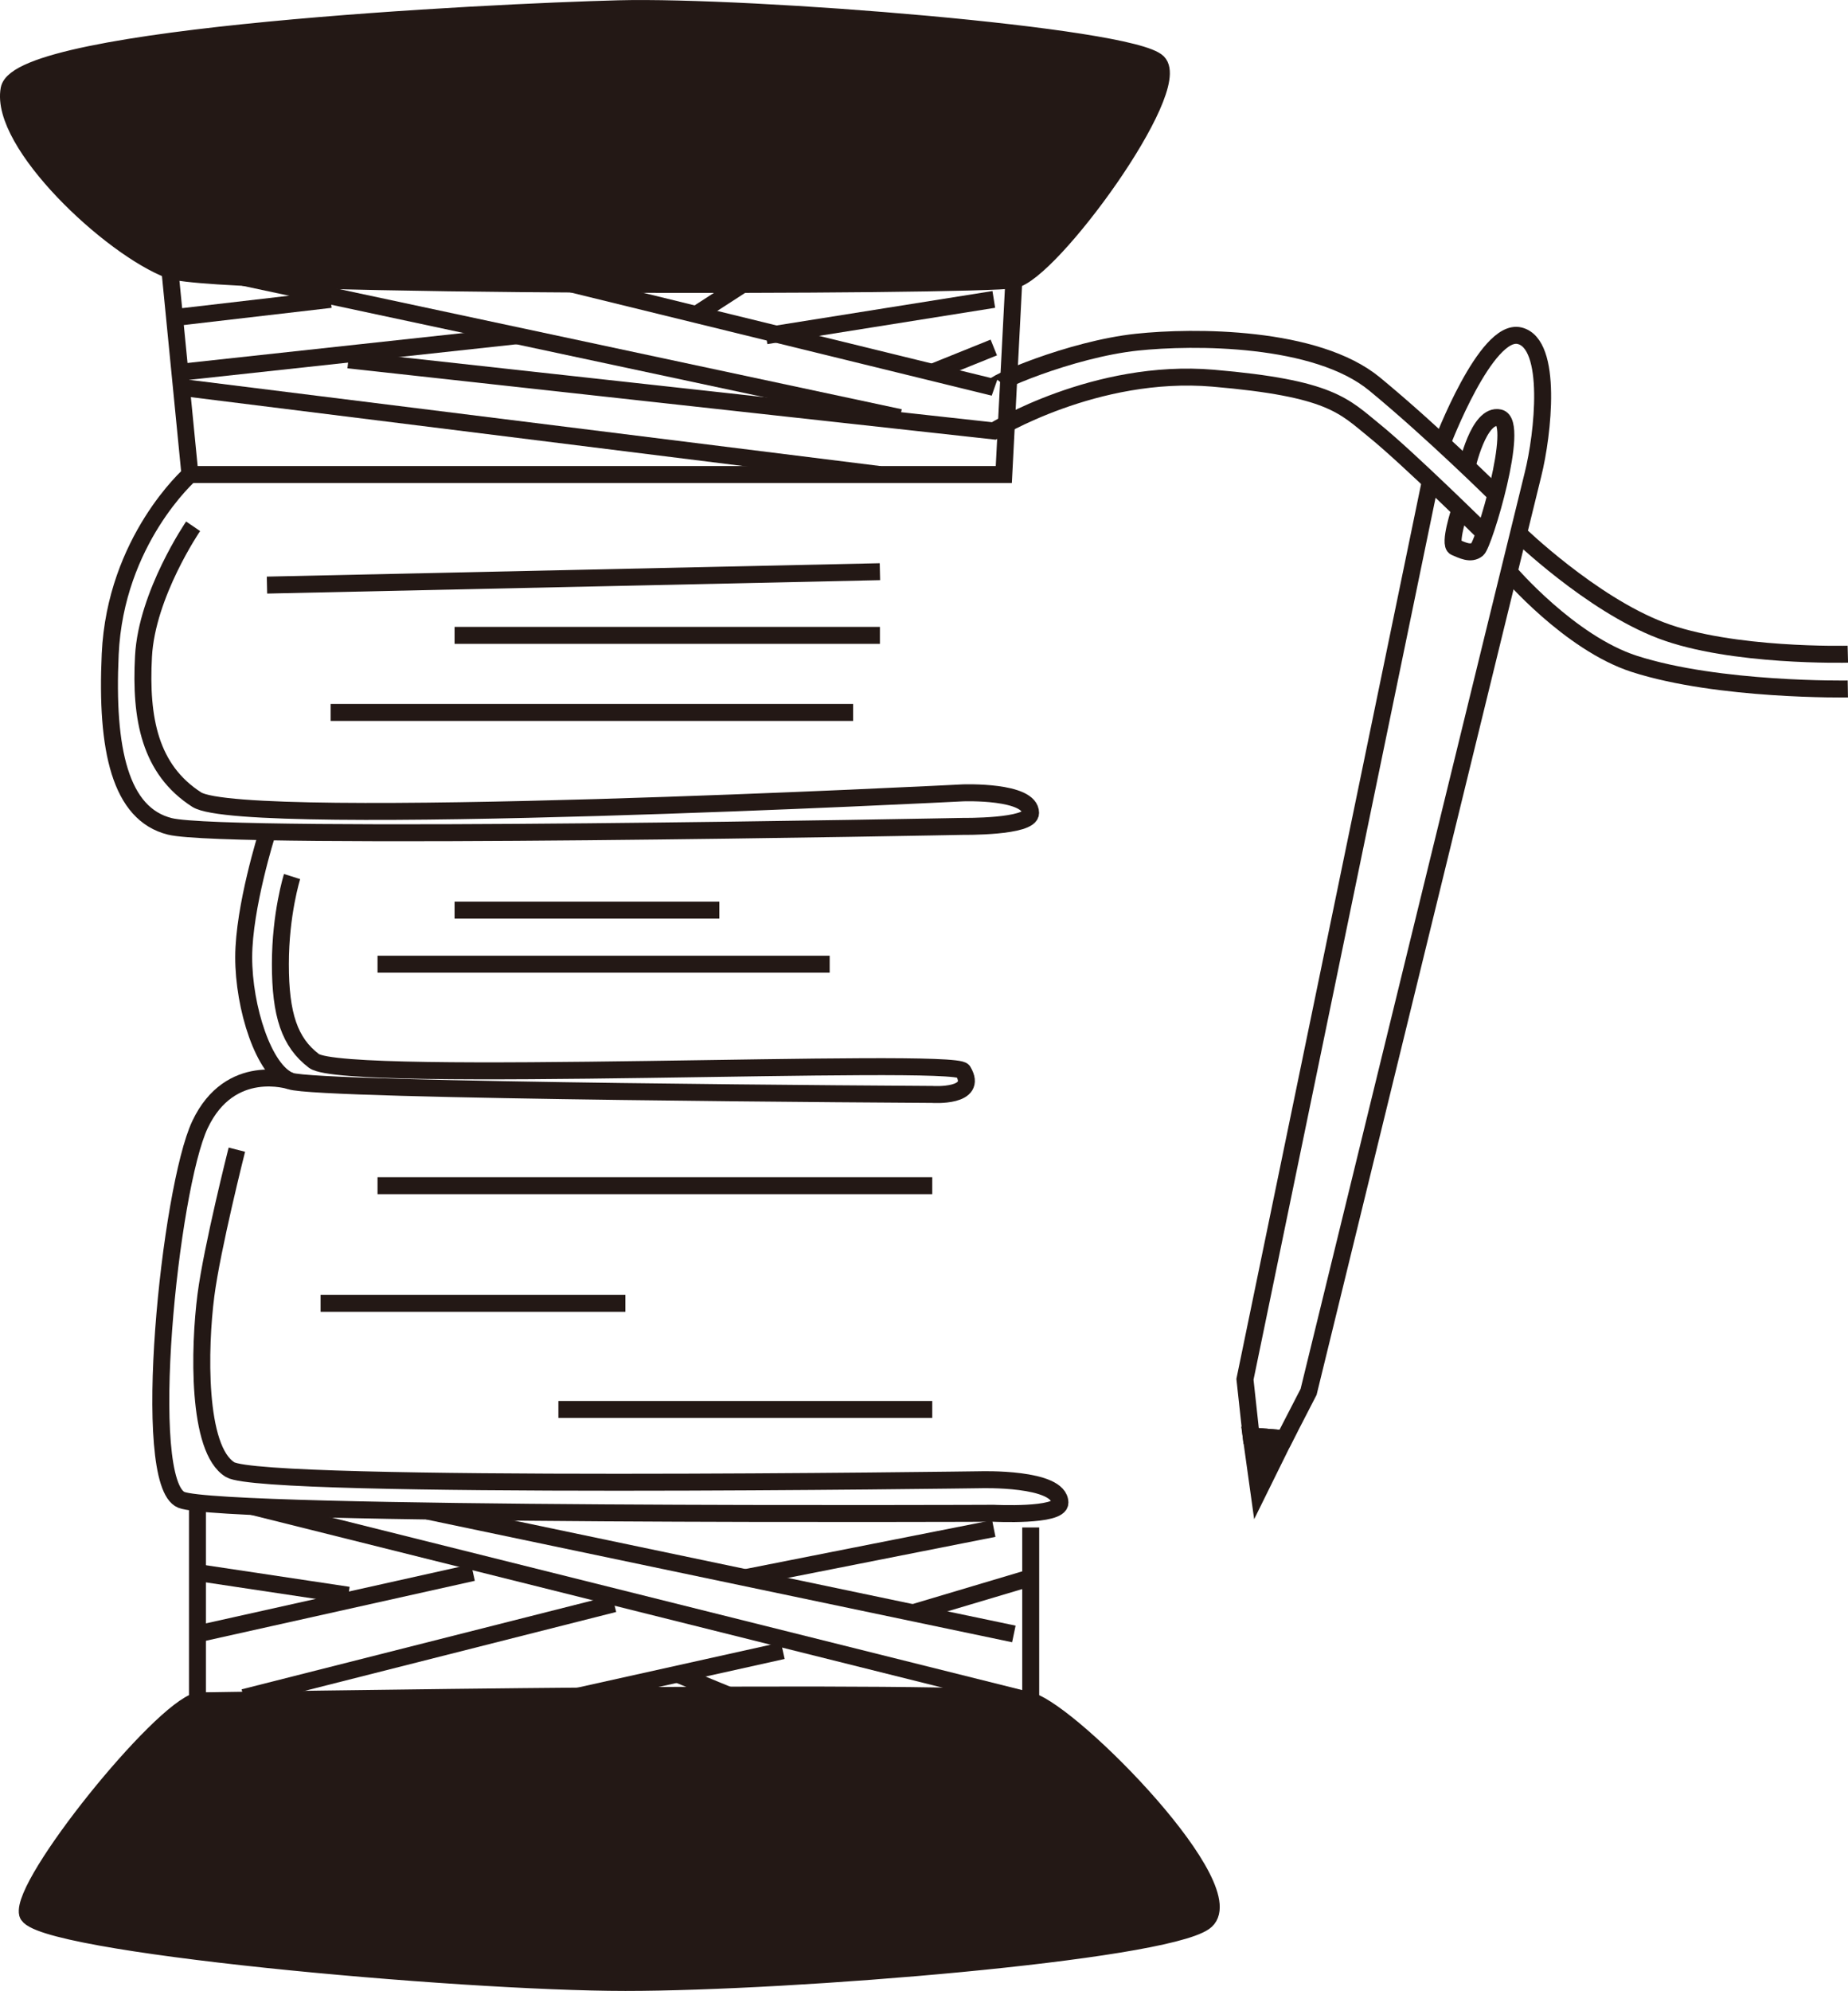 <?xml version="1.0" encoding="UTF-8"?><svg id="_레이어_2" xmlns="http://www.w3.org/2000/svg" viewBox="0 0 326.98 352.08"><defs><style>.cls-1{fill:#231815;}.cls-1,.cls-2{stroke:#231815;stroke-miterlimit:10;stroke-width:3px;}.cls-2{fill:none;}</style></defs><g id="_레이어_1-2"><path class="cls-1" d="m30.06,47.77C19.47,43.78-.16,25.25,1.61,15.77S86.35,2.14,109.46,1.55s90.67,4.74,95.41,9.48-18.96,37.26-25.48,38.45-140.94,1.45-149.33-1.71Z"/><polyline class="cls-2" points="30.06 47.77 33.61 83.92 177.61 83.92 179.39 49.47"/><line class="cls-2" x1="43.12" y1="49.05" x2="159.24" y2="73.84"/><path class="cls-2" d="m101.18,50.23l74.65,18.28c-.95-.44,13.48-6.74,25.33-8,9.96-1.06,31.7-1.14,42.07,7.41s21.48,19.56,21.48,19.56"/><line class="cls-2" x1="131.39" y1="50.3" x2="123.18" y2="55.61"/><line class="cls-2" x1="175.84" y1="52.95" x2="135.54" y2="59.37"/><line class="cls-2" x1="175.84" y1="61.45" x2="164.95" y2="65.84"/><line class="cls-2" x1="30.88" y1="56.16" x2="58.5" y2="52.95"/><line class="cls-2" x1="31.84" y1="65.84" x2="91.44" y2="59.37"/><line class="cls-2" x1="32.1" y1="68.51" x2="155.69" y2="83.92"/><path class="cls-2" d="m61.64,63.64l114.2,12.57s17.97-11.11,38.81-9.33,23.11,4.89,28.59,9.33c6,4.87,19.41,18.1,19.41,18.1"/><path class="cls-2" d="m33.61,83.92s-13.19,11.61-14.11,31.77c-.78,16.93,1.78,28.27,10.56,30.45,10.19,2.54,140.33,0,140.33,0,0,0,11.96.15,11.96-2.37,0-4-11.96-3.56-11.96-3.56,0,0-127.3,6.52-135.59,1.19s-10-14.3-9.41-25.33,8.78-23,8.78-23"/><line class="cls-2" x1="47.24" y1="103.47" x2="155.69" y2="101.1"/><line class="cls-2" x1="80.43" y1="112.36" x2="155.69" y2="112.36"/><line class="cls-2" x1="58.5" y1="125.99" x2="150.95" y2="125.99"/><path class="cls-2" d="m47.24,147.45s-4.1,12.91-4.12,21.79,3.53,20.15,8.27,21.93,113.56,2.37,113.56,2.37c0,0,8.3.59,5.44-4.15-1.52-2.52-109.35,2.4-114.85-1.78-4.3-3.26-5.93-8.14-5.93-17.11s2.07-15.49,2.07-15.49"/><line class="cls-2" x1="80.43" y1="160.95" x2="127.28" y2="160.95"/><line class="cls-2" x1="66.8" y1="170.51" x2="146.8" y2="170.51"/><path class="cls-2" d="m51.39,191.17s-10.67-3.56-16,7.7-10.73,63.41-3.29,66.37,143.74,2.37,143.74,2.37c0,0,11.7.59,11.7-1.86,0-4.51-14.07-4.07-14.07-4.07,0,0-126.81,1.78-132.74-1.78s-5.48-21.67-4.3-30.81c1.09-8.44,5.48-25.78,5.48-25.78"/><line class="cls-2" x1="66.8" y1="209.68" x2="164.95" y2="209.68"/><line class="cls-2" x1="56.72" y1="230.48" x2="110.65" y2="230.48"/><line class="cls-2" x1="98.8" y1="249.25" x2="164.95" y2="249.25"/><polyline class="cls-2" points="34.94 265.76 34.94 300.8 182.37 300.8 182.37 270.12"/><path class="cls-1" d="m34.94,300.8c-6.75,1.78-31.35,32.3-30.07,37.63s76.15,12.15,105.78,12.15,94.6-5.33,102.41-10.67-22.96-36.74-30.69-39.11-147.44,0-147.44,0Z"/><line class="cls-2" x1="44.69" y1="266.42" x2="182.37" y2="300.8"/><line class="cls-2" x1="75.69" y1="267.23" x2="179.39" y2="288.95"/><line class="cls-2" x1="34.94" y1="288.95" x2="83.69" y2="278.09"/><line class="cls-2" x1="43.12" y1="300.2" x2="108.66" y2="283.61"/><line class="cls-2" x1="131.87" y1="279" x2="175.84" y2="270.31"/><line class="cls-2" x1="101.18" y1="300.2" x2="138.51" y2="291.91"/><line class="cls-2" x1="161.53" y1="285.21" x2="182.37" y2="279"/><line class="cls-2" x1="119.84" y1="296.05" x2="131.39" y2="300.8"/><line class="cls-2" x1="61.64" y1="282.1" x2="34.94" y2="278.09"/><path class="cls-2" d="m255.17,78.39s7.77-20.46,13.7-19.02,4.15,17.44,2.37,24.55-39.7,162.22-39.7,162.22l-4.27,8.28-5.9-.48-1.09-10.02,32.74-158.53"/><polygon class="cls-1" points="222.72 263.62 221.37 253.94 227.26 254.42 222.72 263.62"/><path class="cls-2" d="m266.97,101.1s10.71,12.59,22.2,16.3c14.96,4.82,37.78,4.44,37.78,4.44"/><path class="cls-2" d="m268.66,94.31s12.81,12.43,25.25,17.17,33.04,4.21,33.04,4.21"/><path class="cls-2" d="m259.53,82.73s2.08-9.7,5.78-8.84-2.73,22.26-3.91,23.25-2.75.12-3.93-.37.83-6.57.83-6.57"/></g></svg>